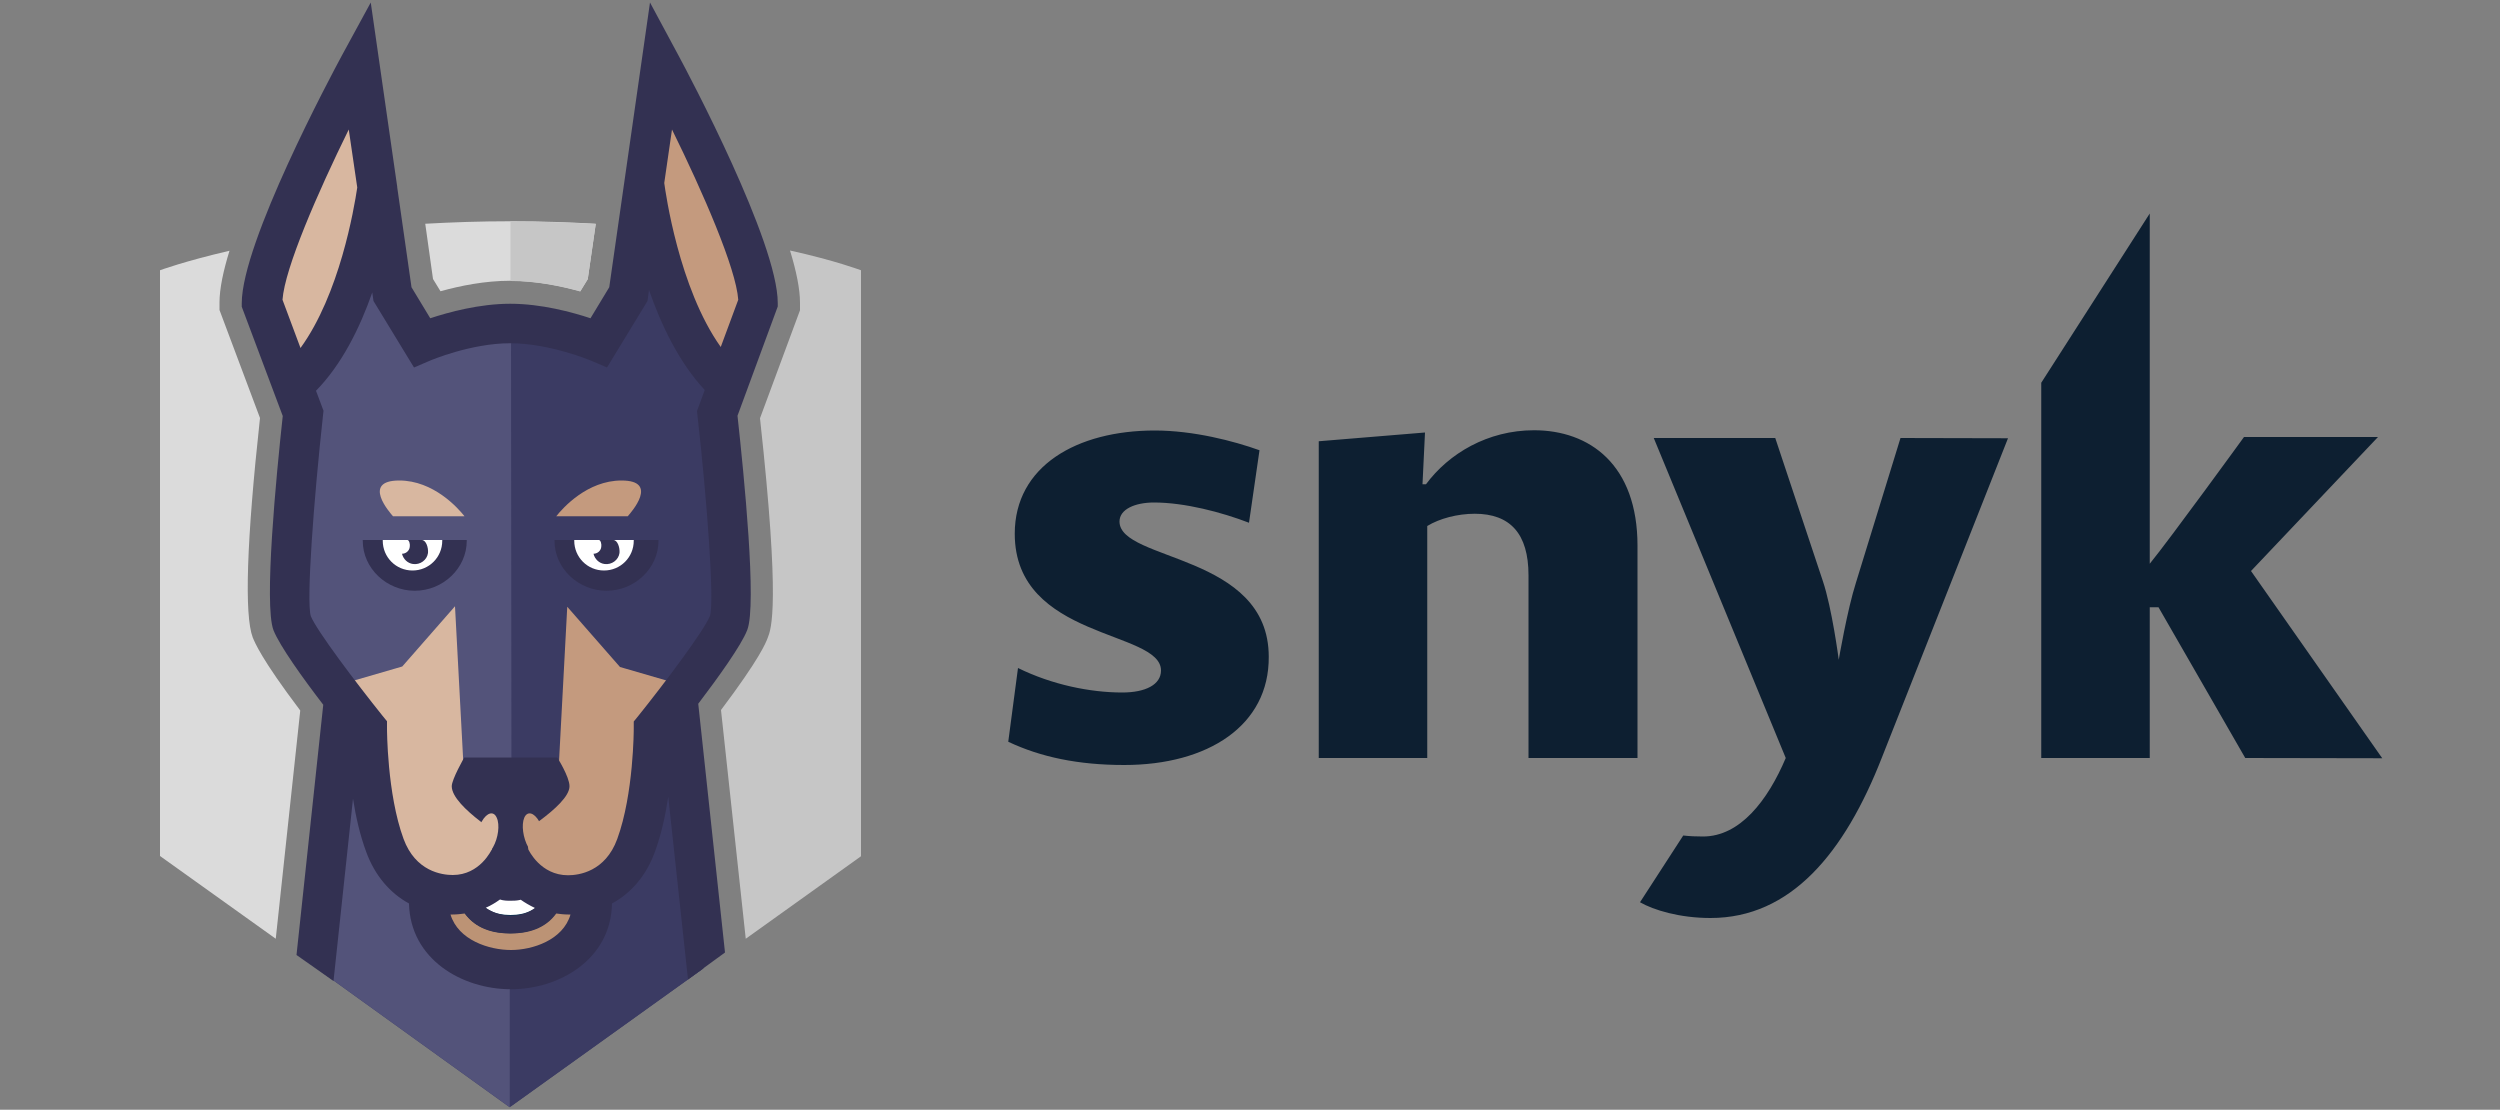 <?xml version="1.0" encoding="utf-8"?>
<!-- Generator: Adobe Illustrator 22.1.0, SVG Export Plug-In . SVG Version: 6.00 Build 0)  -->
<svg version="1.1" id="Layer_1" xmlns="http://www.w3.org/2000/svg" xmlns:xlink="http://www.w3.org/1999/xlink" x="0px" y="0px"
	 viewBox="0 0 1000 443.9" style="enable-background:new 0 0 1000 443.9;" xml:space="preserve">
<rect x="0" y="0" width="1000" height="443.9" fill="#808080" stroke="none"/>
<style type="text/css">
	.st0{fill:#0D1F31;}
	.st1{fill:#DBDBDB;}
	.st2{fill:#3B3B63;}
	.st3{fill:#C6C6C6;}
	.st4{fill:#53537A;}
	.st5{fill:#BC9375;}
	.st6{fill:#083251;}
	.st7{fill:#FFFFFF;}
	.st8{fill:#C49A7E;}
	.st9{fill:#D8B7A0;}
	.st10{fill:#333152;}
</style>
<g>
	<path class="st0" d="M449.7,306c-18.5,0-33.5-3.2-46.4-9.3l3.9-29.5c13.6,6.7,28.9,9.8,41.7,9.8c9.4,0,15.5-3.2,15.5-8.8
		c0-16.2-58.5-12.3-58.5-54.7c0-27.1,24.9-41.3,56-41.3c15.5,0,31.6,4.2,41.9,7.9l-4.2,29c-10.9-4.2-25.7-8.1-38-8.1
		c-7.6,0-13.8,2.7-13.8,7.6c0,16,59.7,12.8,59.7,54.1C507.7,290.2,483.2,306,449.7,306L449.7,306z M611.4,303.2v-73.1
		c0-16.7-7.4-24.6-21.5-24.6c-6.9,0-14.1,1.9-19,4.9v92.8h-43.4V176.5L570,173l-1,20.7h1.4c9.1-12.3,24.7-21.6,43.2-21.6
		c22.2,0,41.4,13.7,41.4,46.2v84.9H611.4L611.4,303.2z M898.1,303.2l-34.7-60.3h-3.5v60.3h-43.4V153.1l43.4-67.7v140.1
		c8.6-10.6,37.7-50.7,37.7-50.7h53.6l-50.8,53.6l52.5,74.9L898.1,303.2L898.1,303.2L898.1,303.2z M760.2,175.2L742.4,233
		c-3.5,10.9-6.9,30.9-6.9,30.9s-2.7-20.7-6.4-31.6l-19-57.1h-48.6l52.8,128c-7.2,17-18.3,31.4-33.1,31.4c-2.7,0-5.3-0.1-7.9-0.4
		L656,360.9c5.4,3.1,15.8,6.3,28.2,6.3c32.1,0,53.6-25.9,68.6-64.3l50.4-127.6L760.2,175.2L760.2,175.2L760.2,175.2z"/>
	<path class="st1" d="M173.2,111.6l3,4.9c7.9-2.2,17.8-4.2,27.9-4.2c10.1,0,20.1,2,28,4.2l3-4.9l3.2-22.1c-10.6-0.6-21.9-1-33.9-1
		c-12.2,0-23.6,0.4-34.3,1L173.2,111.6z"/>
	<path class="st2" d="M269.3,281.4h-65.4V171.3l-66.3,106.9l-10.3,109.6l75.6,54.4l1,0.7l77.3-55.4L269.3,281.4z"/>
	<path class="st3" d="M232.1,116.6l3-4.9l3.2-22.1c-10.6-0.6-21.9-1-33.9-1h-0.2v23.8C214.3,112.4,224.2,114.4,232.1,116.6
		L232.1,116.6z M316,100.2c2.5,8.1,4,15.4,4,20.9v3l-16,43.2c8.2,74.8,4.5,84.2,3.1,87.8c-0.8,2.1-3.2,8.3-18.7,28.9l9.9,91.5
		l46.1-33V108.1C344.3,108.1,334.5,104.3,316,100.2L316,100.2z"/>
	<path class="st2" d="M281.5,387.2l-11.9-105.8h-65.4v161.2L281.5,387.2z"/>
	<path class="st4" d="M127.3,387.8l76.6,55.1V171.3l-66.3,106.9L127.3,387.8z"/>
	<path class="st5" d="M236.9,356.6c0,18.1-17,27.1-32.5,27.1s-32.9-9-32.9-27.1"/>
	<path class="st6" d="M227.3,346.3c0,21.3-11.5,27-23.2,27s-23.2-5.7-23.2-27"/>
	<path class="st7" d="M204.2,366c-12.5,0-18.6-9.2-18.6-28h6c0,22,8.5,22,12.6,22s12.6,0,12.6-22h6C222.8,356.8,216.7,366,204.2,366
		z"/>
	<path class="st8" d="M303.3,121c0-23-38.8-95.2-38.8-95.2l-13.1,91.6l-11.8,19.3l-35.3,1.5l-0.1,0.3v-0.3l-35.3-1.4L157,117.4
		l-13.1-91.6c0,0-38.8,72.2-38.8,95.2l16.4,44.1c0,0-8.3,74.1-4.5,83.8s29.9,42.2,29.9,42.2s-0.1,27.3,7.1,46.9
		c5.1,14,16.4,19.7,27.2,19.7c16.5,0,23-15.1,23-15.1s6.6,15.1,23.1,15.1c10.8,0,22-5.7,27.2-19.7c7.2-19.6,7.1-46.9,7.1-46.9
		s26.2-32.5,29.9-42.2c3.8-9.7-4.5-83.8-4.5-83.8L303.3,121L303.3,121z"/>
	<path class="st9" d="M204.2,138.4l-0.1,0.1v-0.3l-35.3-1.4L157,117.4l-13.1-91.6c0,0-38.8,72.2-38.8,95.2l16.4,44.1
		c0,0-8.3,74.1-4.5,83.8s29.9,42.2,29.9,42.2s-0.1,27.3,7.1,46.9c5.1,14,16.4,19.7,27.2,19.7c16.5,0,23-15.1,23-15.1s0,0.1,0.1,0.2
		L204.2,138.4L204.2,138.4z"/>
	<path class="st2" d="M287.3,169.5c-3-6.3,1.3-21.2,1.3-21.2C264.1,123.2,258,70.8,258,70.8c-4.6,16.5-14.5,65.2-14.5,65.2
		s-18.3-6.8-39.1-6.8h-0.2c-1.1,0-2.3,0-3.4,0.1v205.3l1.6,2.3v-1.1h1v1.1v-1.1h1.9v1.1v-1.1h1v1.1l16.9-24.7l3.7-69.5l21.1,24.1
		l27.2,7.9l10.2-7.2c4.3-6,5.7-11.2,6.8-13.9C295.8,243.8,287.3,169.5,287.3,169.5L287.3,169.5z"/>
	<path class="st4" d="M204.4,129.1C204.4,129.1,204.3,129.1,204.4,129.1c-20.9,0-39.2,6.8-39.2,6.8s-10-48.7-14.5-65.2
		c0,0-6.1,52.4-30.6,77.5c0,0,4.3,14.9,1.3,21.2c0,0-8.5,74.3-4.7,84c1,2.7,2.5,7.8,6.8,13.9l10.2,7.2l27.2-7.9l21.1-24.1l3.7,69.5
		l16.9,24.7v-1.1h1v1.1v-1.1h1L204.4,129.1L204.4,129.1z"/>
	<path class="st10" d="M253.5,216h-31.7v0.3c0,11.1,9.6,20,20.8,20c11.3,0,20.8-9,20.8-20V216H253.5z"/>
	<path class="st7" d="M229.7,216v0.3c0,6.6,5.3,11.9,11.9,11.9s11.9-5.3,11.9-11.9V216H229.7L229.7,216z"/>
	<path class="st10" d="M245.3,216h-5.7c0.7,0.1,1.1,1.7,0.9,2.8c-0.2,1.6-1.6,2.7-3.1,2.7c0.5,2.1,2.2,3.8,4.4,4.1
		c2.9,0.4,5.6-1.6,6-4.4C248,219,247,216,245.3,216L245.3,216z M176.9,216h-31.8v0.3c0,11.1,9.6,20,20.8,20c11.3,0,20.8-9,20.8-20
		V216H176.9z"/>
	<path class="st7" d="M153.1,216v0.3c0,6.6,5.3,11.9,11.9,11.9c6.6,0,11.9-5.3,11.9-11.9V216H153.1L153.1,216z"/>
	<path class="st10" d="M168.7,216H163c0.7,0.1,1.1,1.7,0.9,2.8c-0.2,1.6-1.6,2.7-3.1,2.7c0.5,2.1,2.2,3.8,4.4,4.1
		c2.9,0.4,5.6-1.6,6-4.4C171.4,219,170.4,216,168.7,216L168.7,216z"/>
	<path class="st8" d="M251.1,206.5c1.3-1.5,12.7-14.3-2.5-14.3c-13.7,0-23.5,11-26.1,14.3H251.1z"/>
	<path class="st9" d="M185.8,206.5c-2.6-3.3-12.4-14.3-26.1-14.3c-15.1,0-3.8,12.8-2.5,14.3H185.8z"/>
	<path class="st4" d="M137.8,210.4h57.9v5.4h-57.9L137.8,210.4z"/>
	<path class="st10" d="M311.1,121.2c0-24.3-35.6-91.4-39.7-99L260,1l-16.3,113.9l-7.5,12.4c-7.3-2.4-19.6-5.8-32.1-5.8
		c-12.4,0-24.7,3.4-32,5.8l-7.5-12.4L158.9,75v-0.2L148.3,1l-11.6,21.3c-4.1,7.6-40,74.7-40,99v1.4l16.4,43.7
		c-2.6,23.8-7.6,75.6-3.7,85.7c2.5,6.3,11.9,19.4,19.9,29.8L118.6,382l14.8,10.4l7.8-72.9c1.1,7.1,2.8,14.6,5.3,21.3
		c3.4,9.3,9.4,16.4,17.1,20.6c0.5,22.3,21.2,34.3,40.8,34.3c19.4,0,40-12,40.4-34.3c7.7-4.2,13.7-11.2,17.1-20.5
		c2.6-7,4.3-14.9,5.4-22.2l7.9,73.1L290,381l-10.7-99.5c7.9-10.4,17.2-23.3,19.6-29.5c3.9-10.1-1.3-61.9-3.9-85.7l16.1-43.7V121.2
		L311.1,121.2z M113,119.9c0.9-12.6,14-42.7,26.5-68.1l3.4,23.2c-1.3,8.7-7.1,42.7-22.7,64.2L113,119.9L113,119.9z M204.4,380
		c-8.7,0-21.1-3.9-24.2-14.2h0.9c1.7,0,3.3-0.2,4.8-0.4c4.4,6.1,11.3,8,18.3,8s13.9-1.9,18.3-8c1.5,0.2,3.1,0.4,4.7,0.4h1
		C225.2,376.1,212.9,380,204.4,380z M194.3,363.1c2.1-0.9,4-2.1,5.7-3.3c1.5,0.5,3,0.5,4.2,0.5c1.1,0,2.6,0,4.1-0.4
		c1.7,1.2,3.6,2.3,5.7,3.3c-2.7,2-5.9,3.1-9.8,3.1C200.3,366.2,197,365,194.3,363.1z M284,246.3c-2.3,5.9-18.2,27-28.7,40.1
		l-1.8,2.2v2.8c0,0.3,0,26.1-6.6,44.2c-4.8,13.1-15.4,14.5-19.7,14.5c-11,0-15.7-10-15.9-10.4l-0.6-9.4h-13.3l-0.6,9.3
		c-0.2,0.4-4.8,10.4-15.7,10.4c-4.3,0-14.9-1.4-19.7-14.5c-6.6-18-6.6-43.9-6.6-44.2v-2.8l-1.8-2.2c-10.5-13.1-26.4-34.1-28.7-39.9
		c-1.8-6.2,1.2-46.5,4.9-80.2l0.2-1.9l-3-8c10.4-10.6,17.6-25.3,22.5-39.3l0.5,3.4l16.2,26.6l6.3-2.7c0.2-0.1,16.4-7,32.2-7
		c15.7,0,32.2,6.9,32.4,7l6.3,2.7l16.2-26.6l0.6-4.4c4.9,14.1,12.1,29.1,22.3,40l-3.1,8.4l0.2,1.9C282.8,200,285.8,240.2,284,246.3
		L284,246.3z M288.3,138.8c-16.8-23.6-22.1-62-22.6-65.6l3.1-21.4c12.5,25.4,25.6,55.5,26.5,68.1L288.3,138.8z"/>
	<path class="st10" d="M222.9,303h-37.2c0,0-5,8.7-5,11.5c0,8.4,22.9,21.8,22.9,21.8s24.2-13.8,24.2-21.8
		C227.8,310.7,222.9,303,222.9,303z"/>
	<path class="st8" d="M215.7,328.6c-2.1-3.7-4.8-4.3-6-1.5s-0.5,8.1,1.6,11.8c2.1,3.7,4.8,4.4,6,1.5
		C218.5,337.6,217.8,332.3,215.7,328.6z"/>
	<path class="st9" d="M192.7,328.6c-2.1,3.7-2.8,9-1.5,11.8c1.2,2.8,3.9,2.2,6-1.5s2.8-9,1.5-11.8
		C197.5,324.3,194.8,324.9,192.7,328.6z"/>
	<path class="st1" d="M120.1,284.2c-15.7-20.8-18.1-27.1-19-29.2c-3.4-8.9-2.5-38.4,2.9-87.8L87.8,124v-3c0-5.5,1.5-12.6,4-20.7
		c-18.1,4.2-27.8,7.8-27.8,7.8v234.3l46.3,33.1C110.3,375.5,120.1,284.2,120.1,284.2z"/>
</g>
</svg>

